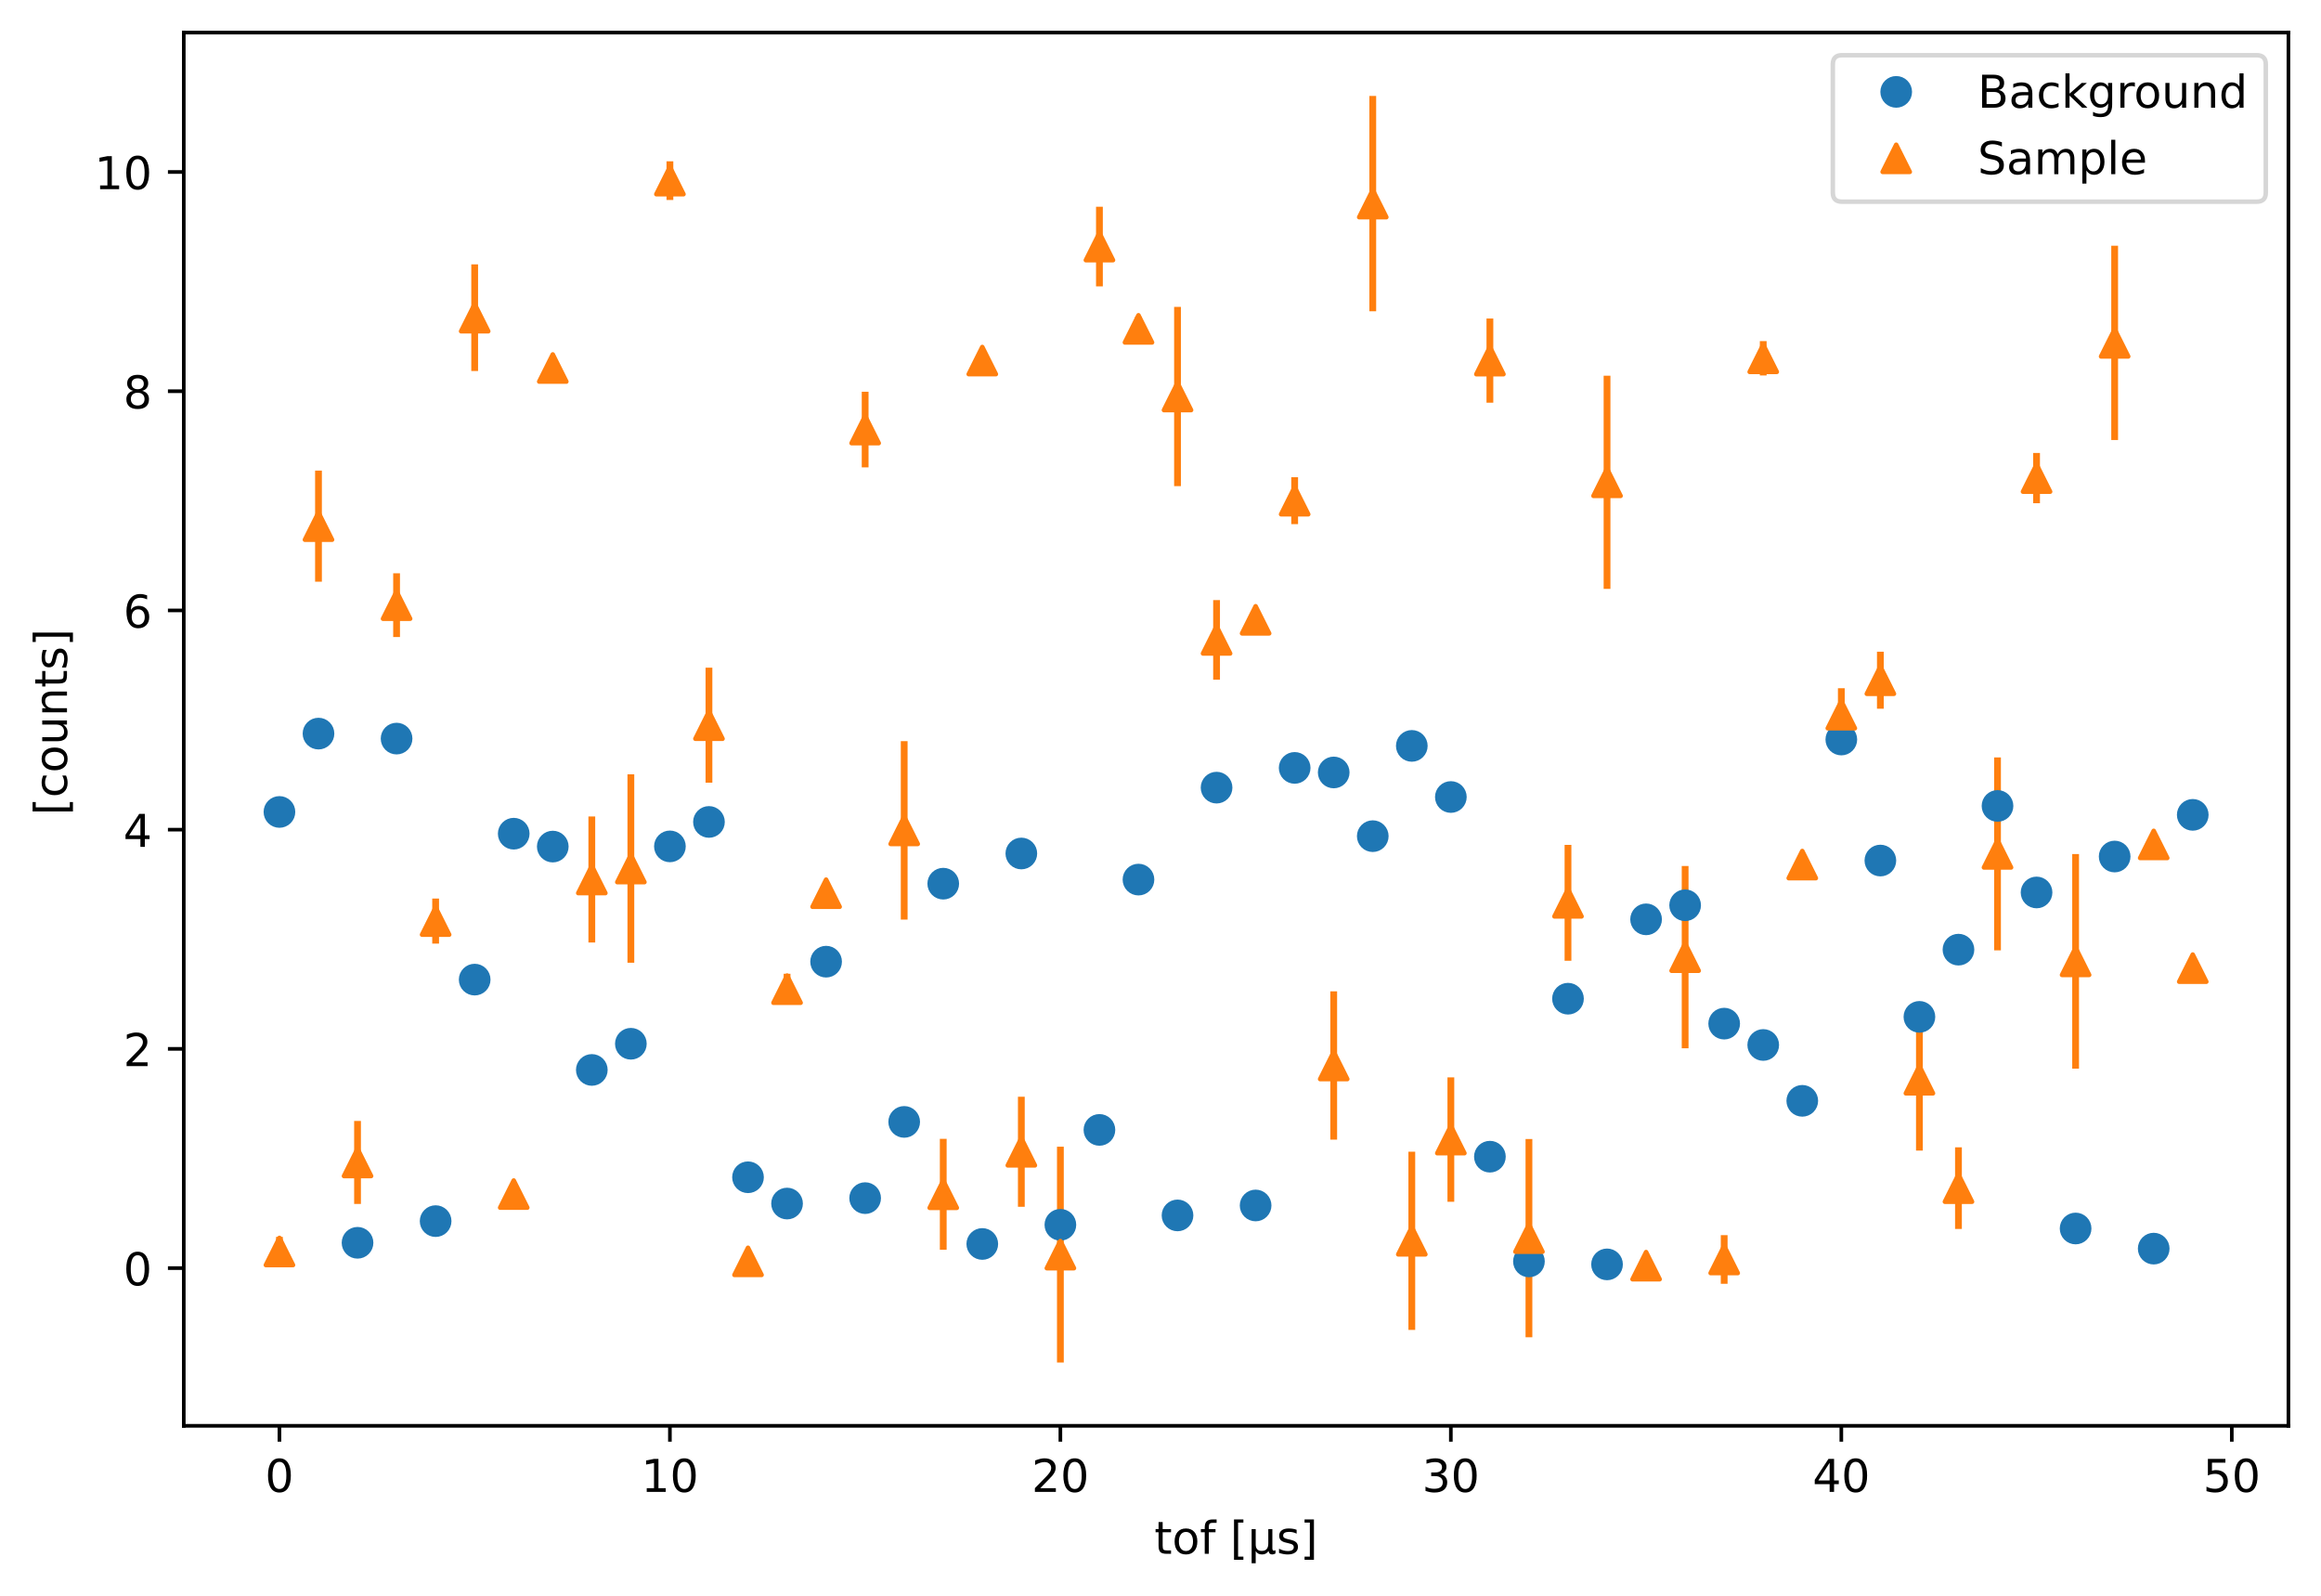 <?xml version="1.0" encoding="utf-8" standalone="no"?>
<!DOCTYPE svg PUBLIC "-//W3C//DTD SVG 1.1//EN"
  "http://www.w3.org/Graphics/SVG/1.1/DTD/svg11.dtd">
<!-- Created with matplotlib (https://matplotlib.org/) -->
<svg height="352.564pt" version="1.1" viewBox="0 0 512.803 352.564" width="512.803pt" xmlns="http://www.w3.org/2000/svg" xmlns:xlink="http://www.w3.org/1999/xlink">
 <defs>
  <style type="text/css">
*{stroke-linecap:butt;stroke-linejoin:round;}
  </style>
 </defs>
 <g id="figure_1">
  <g id="patch_1">
   <path d="M 0 352.564 
L 512.803 352.564 
L 512.803 0 
L 0 0 
z
" style="fill:#ffffff;"/>
  </g>
  <g id="axes_1">
   <g id="patch_2">
    <path d="M 40.603 315.007 
L 505.603 315.007 
L 505.603 7.2 
L 40.603 7.2 
z
" style="fill:#ffffff;"/>
   </g>
   <g id="matplotlib.axis_1">
    <g id="xtick_1">
     <g id="line2d_1">
      <defs>
       <path d="M 0 0 
L 0 3.5 
" id="m588a822791" style="stroke:#000000;stroke-width:0.8;"/>
      </defs>
      <g>
       <use style="stroke:#000000;stroke-width:0.8;" x="61.739" xlink:href="#m588a822791" y="315.007"/>
      </g>
     </g>
     <g id="text_1">
      <!-- 0 -->
      <defs>
       <path d="M 31.781 66.406 
Q 24.172 66.406 20.328 58.906 
Q 16.5 51.422 16.5 36.375 
Q 16.5 21.391 20.328 13.891 
Q 24.172 6.391 31.781 6.391 
Q 39.453 6.391 43.281 13.891 
Q 47.125 21.391 47.125 36.375 
Q 47.125 51.422 43.281 58.906 
Q 39.453 66.406 31.781 66.406 
z
M 31.781 74.219 
Q 44.047 74.219 50.516 64.516 
Q 56.984 54.828 56.984 36.375 
Q 56.984 17.969 50.516 8.266 
Q 44.047 -1.422 31.781 -1.422 
Q 19.531 -1.422 13.062 8.266 
Q 6.594 17.969 6.594 36.375 
Q 6.594 54.828 13.062 64.516 
Q 19.531 74.219 31.781 74.219 
z
" id="DejaVuSans-48"/>
      </defs>
      <g transform="translate(58.558 329.606)scale(0.1 -0.1)">
       <use xlink:href="#DejaVuSans-48"/>
      </g>
     </g>
    </g>
    <g id="xtick_2">
     <g id="line2d_2">
      <g>
       <use style="stroke:#000000;stroke-width:0.8;" x="148.01" xlink:href="#m588a822791" y="315.007"/>
      </g>
     </g>
     <g id="text_2">
      <!-- 10 -->
      <defs>
       <path d="M 12.406 8.297 
L 28.516 8.297 
L 28.516 63.922 
L 10.984 60.406 
L 10.984 69.391 
L 28.422 72.906 
L 38.281 72.906 
L 38.281 8.297 
L 54.391 8.297 
L 54.391 0 
L 12.406 0 
z
" id="DejaVuSans-49"/>
      </defs>
      <g transform="translate(141.648 329.606)scale(0.1 -0.1)">
       <use xlink:href="#DejaVuSans-49"/>
       <use x="63.623" xlink:href="#DejaVuSans-48"/>
      </g>
     </g>
    </g>
    <g id="xtick_3">
     <g id="line2d_3">
      <g>
       <use style="stroke:#000000;stroke-width:0.8;" x="234.281" xlink:href="#m588a822791" y="315.007"/>
      </g>
     </g>
     <g id="text_3">
      <!-- 20 -->
      <defs>
       <path d="M 19.188 8.297 
L 53.609 8.297 
L 53.609 0 
L 7.328 0 
L 7.328 8.297 
Q 12.938 14.109 22.625 23.891 
Q 32.328 33.688 34.812 36.531 
Q 39.547 41.844 41.422 45.531 
Q 43.312 49.219 43.312 52.781 
Q 43.312 58.594 39.234 62.25 
Q 35.156 65.922 28.609 65.922 
Q 23.969 65.922 18.812 64.312 
Q 13.672 62.703 7.812 59.422 
L 7.812 69.391 
Q 13.766 71.781 18.938 73 
Q 24.125 74.219 28.422 74.219 
Q 39.75 74.219 46.484 68.547 
Q 53.219 62.891 53.219 53.422 
Q 53.219 48.922 51.531 44.891 
Q 49.859 40.875 45.406 35.406 
Q 44.188 33.984 37.641 27.219 
Q 31.109 20.453 19.188 8.297 
z
" id="DejaVuSans-50"/>
      </defs>
      <g transform="translate(227.919 329.606)scale(0.1 -0.1)">
       <use xlink:href="#DejaVuSans-50"/>
       <use x="63.623" xlink:href="#DejaVuSans-48"/>
      </g>
     </g>
    </g>
    <g id="xtick_4">
     <g id="line2d_4">
      <g>
       <use style="stroke:#000000;stroke-width:0.8;" x="320.552" xlink:href="#m588a822791" y="315.007"/>
      </g>
     </g>
     <g id="text_4">
      <!-- 30 -->
      <defs>
       <path d="M 40.578 39.312 
Q 47.656 37.797 51.625 33 
Q 55.609 28.219 55.609 21.188 
Q 55.609 10.406 48.188 4.484 
Q 40.766 -1.422 27.094 -1.422 
Q 22.516 -1.422 17.656 -0.516 
Q 12.797 0.391 7.625 2.203 
L 7.625 11.719 
Q 11.719 9.328 16.594 8.109 
Q 21.484 6.891 26.812 6.891 
Q 36.078 6.891 40.938 10.547 
Q 45.797 14.203 45.797 21.188 
Q 45.797 27.641 41.281 31.266 
Q 36.766 34.906 28.719 34.906 
L 20.219 34.906 
L 20.219 43.016 
L 29.109 43.016 
Q 36.375 43.016 40.234 45.922 
Q 44.094 48.828 44.094 54.297 
Q 44.094 59.906 40.109 62.906 
Q 36.141 65.922 28.719 65.922 
Q 24.656 65.922 20.016 65.031 
Q 15.375 64.156 9.812 62.312 
L 9.812 71.094 
Q 15.438 72.656 20.344 73.438 
Q 25.25 74.219 29.594 74.219 
Q 40.828 74.219 47.359 69.109 
Q 53.906 64.016 53.906 55.328 
Q 53.906 49.266 50.438 45.094 
Q 46.969 40.922 40.578 39.312 
z
" id="DejaVuSans-51"/>
      </defs>
      <g transform="translate(314.19 329.606)scale(0.1 -0.1)">
       <use xlink:href="#DejaVuSans-51"/>
       <use x="63.623" xlink:href="#DejaVuSans-48"/>
      </g>
     </g>
    </g>
    <g id="xtick_5">
     <g id="line2d_5">
      <g>
       <use style="stroke:#000000;stroke-width:0.8;" x="406.823" xlink:href="#m588a822791" y="315.007"/>
      </g>
     </g>
     <g id="text_5">
      <!-- 40 -->
      <defs>
       <path d="M 37.797 64.312 
L 12.891 25.391 
L 37.797 25.391 
z
M 35.203 72.906 
L 47.609 72.906 
L 47.609 25.391 
L 58.016 25.391 
L 58.016 17.188 
L 47.609 17.188 
L 47.609 0 
L 37.797 0 
L 37.797 17.188 
L 4.891 17.188 
L 4.891 26.703 
z
" id="DejaVuSans-52"/>
      </defs>
      <g transform="translate(400.46 329.606)scale(0.1 -0.1)">
       <use xlink:href="#DejaVuSans-52"/>
       <use x="63.623" xlink:href="#DejaVuSans-48"/>
      </g>
     </g>
    </g>
    <g id="xtick_6">
     <g id="line2d_6">
      <g>
       <use style="stroke:#000000;stroke-width:0.8;" x="493.094" xlink:href="#m588a822791" y="315.007"/>
      </g>
     </g>
     <g id="text_6">
      <!-- 50 -->
      <defs>
       <path d="M 10.797 72.906 
L 49.516 72.906 
L 49.516 64.594 
L 19.828 64.594 
L 19.828 46.734 
Q 21.969 47.469 24.109 47.828 
Q 26.266 48.188 28.422 48.188 
Q 40.625 48.188 47.75 41.5 
Q 54.891 34.812 54.891 23.391 
Q 54.891 11.625 47.562 5.094 
Q 40.234 -1.422 26.906 -1.422 
Q 22.312 -1.422 17.547 -0.641 
Q 12.797 0.141 7.719 1.703 
L 7.719 11.625 
Q 12.109 9.234 16.797 8.062 
Q 21.484 6.891 26.703 6.891 
Q 35.156 6.891 40.078 11.328 
Q 45.016 15.766 45.016 23.391 
Q 45.016 31 40.078 35.438 
Q 35.156 39.891 26.703 39.891 
Q 22.75 39.891 18.812 39.016 
Q 14.891 38.141 10.797 36.281 
z
" id="DejaVuSans-53"/>
      </defs>
      <g transform="translate(486.731 329.606)scale(0.1 -0.1)">
       <use xlink:href="#DejaVuSans-53"/>
       <use x="63.623" xlink:href="#DejaVuSans-48"/>
      </g>
     </g>
    </g>
    <g id="text_7">
     <!-- tof [μs] -->
     <defs>
      <path d="M 18.312 70.219 
L 18.312 54.688 
L 36.812 54.688 
L 36.812 47.703 
L 18.312 47.703 
L 18.312 18.016 
Q 18.312 11.328 20.141 9.422 
Q 21.969 7.516 27.594 7.516 
L 36.812 7.516 
L 36.812 0 
L 27.594 0 
Q 17.188 0 13.234 3.875 
Q 9.281 7.766 9.281 18.016 
L 9.281 47.703 
L 2.688 47.703 
L 2.688 54.688 
L 9.281 54.688 
L 9.281 70.219 
z
" id="DejaVuSans-116"/>
      <path d="M 30.609 48.391 
Q 23.391 48.391 19.188 42.75 
Q 14.984 37.109 14.984 27.297 
Q 14.984 17.484 19.156 11.844 
Q 23.344 6.203 30.609 6.203 
Q 37.797 6.203 41.984 11.859 
Q 46.188 17.531 46.188 27.297 
Q 46.188 37.016 41.984 42.703 
Q 37.797 48.391 30.609 48.391 
z
M 30.609 56 
Q 42.328 56 49.016 48.375 
Q 55.719 40.766 55.719 27.297 
Q 55.719 13.875 49.016 6.219 
Q 42.328 -1.422 30.609 -1.422 
Q 18.844 -1.422 12.172 6.219 
Q 5.516 13.875 5.516 27.297 
Q 5.516 40.766 12.172 48.375 
Q 18.844 56 30.609 56 
z
" id="DejaVuSans-111"/>
      <path d="M 37.109 75.984 
L 37.109 68.5 
L 28.516 68.5 
Q 23.688 68.5 21.797 66.547 
Q 19.922 64.594 19.922 59.516 
L 19.922 54.688 
L 34.719 54.688 
L 34.719 47.703 
L 19.922 47.703 
L 19.922 0 
L 10.891 0 
L 10.891 47.703 
L 2.297 47.703 
L 2.297 54.688 
L 10.891 54.688 
L 10.891 58.5 
Q 10.891 67.625 15.141 71.797 
Q 19.391 75.984 28.609 75.984 
z
" id="DejaVuSans-102"/>
      <path id="DejaVuSans-32"/>
      <path d="M 8.594 75.984 
L 29.297 75.984 
L 29.297 69 
L 17.578 69 
L 17.578 -6.203 
L 29.297 -6.203 
L 29.297 -13.188 
L 8.594 -13.188 
z
" id="DejaVuSans-91"/>
      <path d="M 8.5 -20.797 
L 8.5 54.688 
L 17.484 54.688 
L 17.484 20.703 
Q 17.484 13.625 20.844 10 
Q 24.219 6.391 30.812 6.391 
Q 38.031 6.391 41.672 10.484 
Q 45.312 14.594 45.312 22.797 
L 45.312 54.688 
L 54.297 54.688 
L 54.297 12.594 
Q 54.297 9.672 55.141 8.281 
Q 56 6.891 57.812 6.891 
Q 58.25 6.891 59.031 7.156 
Q 59.812 7.422 61.188 8.016 
L 61.188 0.781 
Q 59.188 -0.344 57.391 -0.875 
Q 55.609 -1.422 53.906 -1.422 
Q 50.531 -1.422 48.531 0.484 
Q 46.531 2.391 45.797 6.297 
Q 43.359 2.438 39.812 0.5 
Q 36.281 -1.422 31.5 -1.422 
Q 26.516 -1.422 23.016 0.484 
Q 19.531 2.391 17.484 6.203 
L 17.484 -20.797 
z
" id="DejaVuSans-956"/>
      <path d="M 44.281 53.078 
L 44.281 44.578 
Q 40.484 46.531 36.375 47.5 
Q 32.281 48.484 27.875 48.484 
Q 21.188 48.484 17.844 46.438 
Q 14.5 44.391 14.5 40.281 
Q 14.5 37.156 16.891 35.375 
Q 19.281 33.594 26.516 31.984 
L 29.594 31.297 
Q 39.156 29.25 43.188 25.516 
Q 47.219 21.781 47.219 15.094 
Q 47.219 7.469 41.188 3.016 
Q 35.156 -1.422 24.609 -1.422 
Q 20.219 -1.422 15.453 -0.562 
Q 10.688 0.297 5.422 2 
L 5.422 11.281 
Q 10.406 8.688 15.234 7.391 
Q 20.062 6.109 24.812 6.109 
Q 31.156 6.109 34.562 8.281 
Q 37.984 10.453 37.984 14.406 
Q 37.984 18.062 35.516 20.016 
Q 33.062 21.969 24.703 23.781 
L 21.578 24.516 
Q 13.234 26.266 9.516 29.906 
Q 5.812 33.547 5.812 39.891 
Q 5.812 47.609 11.281 51.797 
Q 16.75 56 26.812 56 
Q 31.781 56 36.172 55.266 
Q 40.578 54.547 44.281 53.078 
z
" id="DejaVuSans-115"/>
      <path d="M 30.422 75.984 
L 30.422 -13.188 
L 9.719 -13.188 
L 9.719 -6.203 
L 21.391 -6.203 
L 21.391 69 
L 9.719 69 
L 9.719 75.984 
z
" id="DejaVuSans-93"/>
     </defs>
     <g transform="translate(255.047 343.284)scale(0.1 -0.1)">
      <use xlink:href="#DejaVuSans-116"/>
      <use x="39.209" xlink:href="#DejaVuSans-111"/>
      <use x="100.391" xlink:href="#DejaVuSans-102"/>
      <use x="135.596" xlink:href="#DejaVuSans-32"/>
      <use x="167.383" xlink:href="#DejaVuSans-91"/>
      <use x="206.396" xlink:href="#DejaVuSans-956"/>
      <use x="270.02" xlink:href="#DejaVuSans-115"/>
      <use x="322.119" xlink:href="#DejaVuSans-93"/>
     </g>
    </g>
   </g>
   <g id="matplotlib.axis_2">
    <g id="ytick_1">
     <g id="line2d_7">
      <defs>
       <path d="M 0 0 
L -3.5 0 
" id="m5447b0a574" style="stroke:#000000;stroke-width:0.8;"/>
      </defs>
      <g>
       <use style="stroke:#000000;stroke-width:0.8;" x="40.603" xlink:href="#m5447b0a574" y="280.161"/>
      </g>
     </g>
     <g id="text_8">
      <!-- 0 -->
      <g transform="translate(27.241 283.96)scale(0.1 -0.1)">
       <use xlink:href="#DejaVuSans-48"/>
      </g>
     </g>
    </g>
    <g id="ytick_2">
     <g id="line2d_8">
      <g>
       <use style="stroke:#000000;stroke-width:0.8;" x="40.603" xlink:href="#m5447b0a574" y="231.727"/>
      </g>
     </g>
     <g id="text_9">
      <!-- 2 -->
      <g transform="translate(27.241 235.527)scale(0.1 -0.1)">
       <use xlink:href="#DejaVuSans-50"/>
      </g>
     </g>
    </g>
    <g id="ytick_3">
     <g id="line2d_9">
      <g>
       <use style="stroke:#000000;stroke-width:0.8;" x="40.603" xlink:href="#m5447b0a574" y="183.294"/>
      </g>
     </g>
     <g id="text_10">
      <!-- 4 -->
      <g transform="translate(27.241 187.094)scale(0.1 -0.1)">
       <use xlink:href="#DejaVuSans-52"/>
      </g>
     </g>
    </g>
    <g id="ytick_4">
     <g id="line2d_10">
      <g>
       <use style="stroke:#000000;stroke-width:0.8;" x="40.603" xlink:href="#m5447b0a574" y="134.861"/>
      </g>
     </g>
     <g id="text_11">
      <!-- 6 -->
      <defs>
       <path d="M 33.016 40.375 
Q 26.375 40.375 22.484 35.828 
Q 18.609 31.297 18.609 23.391 
Q 18.609 15.531 22.484 10.953 
Q 26.375 6.391 33.016 6.391 
Q 39.656 6.391 43.531 10.953 
Q 47.406 15.531 47.406 23.391 
Q 47.406 31.297 43.531 35.828 
Q 39.656 40.375 33.016 40.375 
z
M 52.594 71.297 
L 52.594 62.312 
Q 48.875 64.062 45.094 64.984 
Q 41.312 65.922 37.594 65.922 
Q 27.828 65.922 22.672 59.328 
Q 17.531 52.734 16.797 39.406 
Q 19.672 43.656 24.016 45.922 
Q 28.375 48.188 33.594 48.188 
Q 44.578 48.188 50.953 41.516 
Q 57.328 34.859 57.328 23.391 
Q 57.328 12.156 50.688 5.359 
Q 44.047 -1.422 33.016 -1.422 
Q 20.359 -1.422 13.672 8.266 
Q 6.984 17.969 6.984 36.375 
Q 6.984 53.656 15.188 63.938 
Q 23.391 74.219 37.203 74.219 
Q 40.922 74.219 44.703 73.484 
Q 48.484 72.75 52.594 71.297 
z
" id="DejaVuSans-54"/>
      </defs>
      <g transform="translate(27.241 138.66)scale(0.1 -0.1)">
       <use xlink:href="#DejaVuSans-54"/>
      </g>
     </g>
    </g>
    <g id="ytick_5">
     <g id="line2d_11">
      <g>
       <use style="stroke:#000000;stroke-width:0.8;" x="40.603" xlink:href="#m5447b0a574" y="86.428"/>
      </g>
     </g>
     <g id="text_12">
      <!-- 8 -->
      <defs>
       <path d="M 31.781 34.625 
Q 24.75 34.625 20.719 30.859 
Q 16.703 27.094 16.703 20.516 
Q 16.703 13.922 20.719 10.156 
Q 24.75 6.391 31.781 6.391 
Q 38.812 6.391 42.859 10.172 
Q 46.922 13.969 46.922 20.516 
Q 46.922 27.094 42.891 30.859 
Q 38.875 34.625 31.781 34.625 
z
M 21.922 38.812 
Q 15.578 40.375 12.031 44.719 
Q 8.5 49.078 8.5 55.328 
Q 8.5 64.062 14.719 69.141 
Q 20.953 74.219 31.781 74.219 
Q 42.672 74.219 48.875 69.141 
Q 55.078 64.062 55.078 55.328 
Q 55.078 49.078 51.531 44.719 
Q 48 40.375 41.703 38.812 
Q 48.828 37.156 52.797 32.312 
Q 56.781 27.484 56.781 20.516 
Q 56.781 9.906 50.312 4.234 
Q 43.844 -1.422 31.781 -1.422 
Q 19.734 -1.422 13.25 4.234 
Q 6.781 9.906 6.781 20.516 
Q 6.781 27.484 10.781 32.312 
Q 14.797 37.156 21.922 38.812 
z
M 18.312 54.391 
Q 18.312 48.734 21.844 45.562 
Q 25.391 42.391 31.781 42.391 
Q 38.141 42.391 41.719 45.562 
Q 45.312 48.734 45.312 54.391 
Q 45.312 60.062 41.719 63.234 
Q 38.141 66.406 31.781 66.406 
Q 25.391 66.406 21.844 63.234 
Q 18.312 60.062 18.312 54.391 
z
" id="DejaVuSans-56"/>
      </defs>
      <g transform="translate(27.241 90.227)scale(0.1 -0.1)">
       <use xlink:href="#DejaVuSans-56"/>
      </g>
     </g>
    </g>
    <g id="ytick_6">
     <g id="line2d_12">
      <g>
       <use style="stroke:#000000;stroke-width:0.8;" x="40.603" xlink:href="#m5447b0a574" y="37.995"/>
      </g>
     </g>
     <g id="text_13">
      <!-- 10 -->
      <g transform="translate(20.878 41.794)scale(0.1 -0.1)">
       <use xlink:href="#DejaVuSans-49"/>
       <use x="63.623" xlink:href="#DejaVuSans-48"/>
      </g>
     </g>
    </g>
    <g id="text_14">
     <!--  [counts] -->
     <defs>
      <path d="M 48.781 52.594 
L 48.781 44.188 
Q 44.969 46.297 41.141 47.344 
Q 37.312 48.391 33.406 48.391 
Q 24.656 48.391 19.812 42.844 
Q 14.984 37.312 14.984 27.297 
Q 14.984 17.281 19.812 11.734 
Q 24.656 6.203 33.406 6.203 
Q 37.312 6.203 41.141 7.25 
Q 44.969 8.297 48.781 10.406 
L 48.781 2.094 
Q 45.016 0.344 40.984 -0.531 
Q 36.969 -1.422 32.422 -1.422 
Q 20.062 -1.422 12.781 6.344 
Q 5.516 14.109 5.516 27.297 
Q 5.516 40.672 12.859 48.328 
Q 20.219 56 33.016 56 
Q 37.156 56 41.109 55.141 
Q 45.062 54.297 48.781 52.594 
z
" id="DejaVuSans-99"/>
      <path d="M 8.5 21.578 
L 8.5 54.688 
L 17.484 54.688 
L 17.484 21.922 
Q 17.484 14.156 20.5 10.266 
Q 23.531 6.391 29.594 6.391 
Q 36.859 6.391 41.078 11.031 
Q 45.312 15.672 45.312 23.688 
L 45.312 54.688 
L 54.297 54.688 
L 54.297 0 
L 45.312 0 
L 45.312 8.406 
Q 42.047 3.422 37.719 1 
Q 33.406 -1.422 27.688 -1.422 
Q 18.266 -1.422 13.375 4.438 
Q 8.5 10.297 8.5 21.578 
z
M 31.109 56 
z
" id="DejaVuSans-117"/>
      <path d="M 54.891 33.016 
L 54.891 0 
L 45.906 0 
L 45.906 32.719 
Q 45.906 40.484 42.875 44.328 
Q 39.844 48.188 33.797 48.188 
Q 26.516 48.188 22.312 43.547 
Q 18.109 38.922 18.109 30.906 
L 18.109 0 
L 9.078 0 
L 9.078 54.688 
L 18.109 54.688 
L 18.109 46.188 
Q 21.344 51.125 25.703 53.562 
Q 30.078 56 35.797 56 
Q 45.219 56 50.047 50.172 
Q 54.891 44.344 54.891 33.016 
z
" id="DejaVuSans-110"/>
     </defs>
     <g transform="translate(14.798 183.305)rotate(-90)scale(0.1 -0.1)">
      <use xlink:href="#DejaVuSans-32"/>
      <use x="31.787" xlink:href="#DejaVuSans-91"/>
      <use x="70.801" xlink:href="#DejaVuSans-99"/>
      <use x="125.781" xlink:href="#DejaVuSans-111"/>
      <use x="186.963" xlink:href="#DejaVuSans-117"/>
      <use x="250.342" xlink:href="#DejaVuSans-110"/>
      <use x="313.721" xlink:href="#DejaVuSans-116"/>
      <use x="352.93" xlink:href="#DejaVuSans-115"/>
      <use x="405.029" xlink:href="#DejaVuSans-93"/>
     </g>
    </g>
   </g>
   <g id="patch_3">
    <path d="M 40.603 315.007 
L 40.603 7.2 
" style="fill:none;stroke:#000000;stroke-linecap:square;stroke-linejoin:miter;stroke-width:0.8;"/>
   </g>
   <g id="patch_4">
    <path d="M 505.603 315.007 
L 505.603 7.2 
" style="fill:none;stroke:#000000;stroke-linecap:square;stroke-linejoin:miter;stroke-width:0.8;"/>
   </g>
   <g id="patch_5">
    <path d="M 40.603 315.007 
L 505.603 315.007 
" style="fill:none;stroke:#000000;stroke-linecap:square;stroke-linejoin:miter;stroke-width:0.8;"/>
   </g>
   <g id="patch_6">
    <path d="M 40.603 7.2 
L 505.603 7.2 
" style="fill:none;stroke:#000000;stroke-linecap:square;stroke-linejoin:miter;stroke-width:0.8;"/>
   </g>
   <g id="legend_1">
    <g id="patch_7">
     <path d="M 406.948 44.556 
L 498.603 44.556 
Q 500.603 44.556 500.603 42.556 
L 500.603 14.2 
Q 500.603 12.2 498.603 12.2 
L 406.948 12.2 
Q 404.948 12.2 404.948 14.2 
L 404.948 42.556 
Q 404.948 44.556 406.948 44.556 
z
" style="fill:#ffffff;opacity:0.8;stroke:#cccccc;stroke-linejoin:miter;"/>
    </g>
    <g id="line2d_13"/>
    <g id="line2d_14">
     <defs>
      <path d="M 0 3 
C 0.796 3 1.559 2.684 2.121 2.121 
C 2.684 1.559 3 0.796 3 0 
C 3 -0.796 2.684 -1.559 2.121 -2.121 
C 1.559 -2.684 0.796 -3 0 -3 
C -0.796 -3 -1.559 -2.684 -2.121 -2.121 
C -2.684 -1.559 -3 -0.796 -3 0 
C -3 0.796 -2.684 1.559 -2.121 2.121 
C -1.559 2.684 -0.796 3 0 3 
z
" id="mb56dbe88ed" style="stroke:#1f77b4;"/>
     </defs>
     <g>
      <use style="fill:#1f77b4;stroke:#1f77b4;" x="418.948" xlink:href="#mb56dbe88ed" y="20.298"/>
     </g>
    </g>
    <g id="text_15">
     <!-- Background -->
     <defs>
      <path d="M 19.672 34.812 
L 19.672 8.109 
L 35.5 8.109 
Q 43.453 8.109 47.281 11.406 
Q 51.125 14.703 51.125 21.484 
Q 51.125 28.328 47.281 31.562 
Q 43.453 34.812 35.5 34.812 
z
M 19.672 64.797 
L 19.672 42.828 
L 34.281 42.828 
Q 41.5 42.828 45.031 45.531 
Q 48.578 48.25 48.578 53.812 
Q 48.578 59.328 45.031 62.062 
Q 41.5 64.797 34.281 64.797 
z
M 9.812 72.906 
L 35.016 72.906 
Q 46.297 72.906 52.391 68.219 
Q 58.5 63.531 58.5 54.891 
Q 58.5 48.188 55.375 44.234 
Q 52.25 40.281 46.188 39.312 
Q 53.469 37.75 57.5 32.781 
Q 61.531 27.828 61.531 20.406 
Q 61.531 10.641 54.891 5.312 
Q 48.25 0 35.984 0 
L 9.812 0 
z
" id="DejaVuSans-66"/>
      <path d="M 34.281 27.484 
Q 23.391 27.484 19.188 25 
Q 14.984 22.516 14.984 16.5 
Q 14.984 11.719 18.141 8.906 
Q 21.297 6.109 26.703 6.109 
Q 34.188 6.109 38.703 11.406 
Q 43.219 16.703 43.219 25.484 
L 43.219 27.484 
z
M 52.203 31.203 
L 52.203 0 
L 43.219 0 
L 43.219 8.297 
Q 40.141 3.328 35.547 0.953 
Q 30.953 -1.422 24.312 -1.422 
Q 15.922 -1.422 10.953 3.297 
Q 6 8.016 6 15.922 
Q 6 25.141 12.172 29.828 
Q 18.359 34.516 30.609 34.516 
L 43.219 34.516 
L 43.219 35.406 
Q 43.219 41.609 39.141 45 
Q 35.062 48.391 27.688 48.391 
Q 23 48.391 18.547 47.266 
Q 14.109 46.141 10.016 43.891 
L 10.016 52.203 
Q 14.938 54.109 19.578 55.047 
Q 24.219 56 28.609 56 
Q 40.484 56 46.344 49.844 
Q 52.203 43.703 52.203 31.203 
z
" id="DejaVuSans-97"/>
      <path d="M 9.078 75.984 
L 18.109 75.984 
L 18.109 31.109 
L 44.922 54.688 
L 56.391 54.688 
L 27.391 29.109 
L 57.625 0 
L 45.906 0 
L 18.109 26.703 
L 18.109 0 
L 9.078 0 
z
" id="DejaVuSans-107"/>
      <path d="M 45.406 27.984 
Q 45.406 37.75 41.375 43.109 
Q 37.359 48.484 30.078 48.484 
Q 22.859 48.484 18.828 43.109 
Q 14.797 37.75 14.797 27.984 
Q 14.797 18.266 18.828 12.891 
Q 22.859 7.516 30.078 7.516 
Q 37.359 7.516 41.375 12.891 
Q 45.406 18.266 45.406 27.984 
z
M 54.391 6.781 
Q 54.391 -7.172 48.188 -13.984 
Q 42 -20.797 29.203 -20.797 
Q 24.469 -20.797 20.266 -20.094 
Q 16.062 -19.391 12.109 -17.922 
L 12.109 -9.188 
Q 16.062 -11.328 19.922 -12.344 
Q 23.781 -13.375 27.781 -13.375 
Q 36.625 -13.375 41.016 -8.766 
Q 45.406 -4.156 45.406 5.172 
L 45.406 9.625 
Q 42.625 4.781 38.281 2.391 
Q 33.938 0 27.875 0 
Q 17.828 0 11.672 7.656 
Q 5.516 15.328 5.516 27.984 
Q 5.516 40.672 11.672 48.328 
Q 17.828 56 27.875 56 
Q 33.938 56 38.281 53.609 
Q 42.625 51.219 45.406 46.391 
L 45.406 54.688 
L 54.391 54.688 
z
" id="DejaVuSans-103"/>
      <path d="M 41.109 46.297 
Q 39.594 47.172 37.812 47.578 
Q 36.031 48 33.891 48 
Q 26.266 48 22.188 43.047 
Q 18.109 38.094 18.109 28.812 
L 18.109 0 
L 9.078 0 
L 9.078 54.688 
L 18.109 54.688 
L 18.109 46.188 
Q 20.953 51.172 25.484 53.578 
Q 30.031 56 36.531 56 
Q 37.453 56 38.578 55.875 
Q 39.703 55.766 41.062 55.516 
z
" id="DejaVuSans-114"/>
      <path d="M 45.406 46.391 
L 45.406 75.984 
L 54.391 75.984 
L 54.391 0 
L 45.406 0 
L 45.406 8.203 
Q 42.578 3.328 38.25 0.953 
Q 33.938 -1.422 27.875 -1.422 
Q 17.969 -1.422 11.734 6.484 
Q 5.516 14.406 5.516 27.297 
Q 5.516 40.188 11.734 48.094 
Q 17.969 56 27.875 56 
Q 33.938 56 38.25 53.625 
Q 42.578 51.266 45.406 46.391 
z
M 14.797 27.297 
Q 14.797 17.391 18.875 11.75 
Q 22.953 6.109 30.078 6.109 
Q 37.203 6.109 41.297 11.75 
Q 45.406 17.391 45.406 27.297 
Q 45.406 37.203 41.297 42.844 
Q 37.203 48.484 30.078 48.484 
Q 22.953 48.484 18.875 42.844 
Q 14.797 37.203 14.797 27.297 
z
" id="DejaVuSans-100"/>
     </defs>
     <g transform="translate(436.948 23.798)scale(0.1 -0.1)">
      <use xlink:href="#DejaVuSans-66"/>
      <use x="68.604" xlink:href="#DejaVuSans-97"/>
      <use x="129.883" xlink:href="#DejaVuSans-99"/>
      <use x="184.863" xlink:href="#DejaVuSans-107"/>
      <use x="242.773" xlink:href="#DejaVuSans-103"/>
      <use x="306.25" xlink:href="#DejaVuSans-114"/>
      <use x="345.113" xlink:href="#DejaVuSans-111"/>
      <use x="406.295" xlink:href="#DejaVuSans-117"/>
      <use x="469.674" xlink:href="#DejaVuSans-110"/>
      <use x="533.053" xlink:href="#DejaVuSans-100"/>
     </g>
    </g>
    <g id="line2d_15"/>
    <g id="line2d_16">
     <defs>
      <path d="M 0 -3 
L -3 3 
L 3 3 
z
" id="me3540adf76" style="stroke:#ff7f0e;stroke-linejoin:miter;"/>
     </defs>
     <g>
      <use style="fill:#ff7f0e;stroke:#ff7f0e;stroke-linejoin:miter;" x="418.948" xlink:href="#me3540adf76" y="34.977"/>
     </g>
    </g>
    <g id="text_16">
     <!-- Sample -->
     <defs>
      <path d="M 53.516 70.516 
L 53.516 60.891 
Q 47.906 63.578 42.922 64.891 
Q 37.938 66.219 33.297 66.219 
Q 25.25 66.219 20.875 63.094 
Q 16.5 59.969 16.5 54.203 
Q 16.5 49.359 19.406 46.891 
Q 22.312 44.438 30.422 42.922 
L 36.375 41.703 
Q 47.406 39.594 52.656 34.297 
Q 57.906 29 57.906 20.125 
Q 57.906 9.516 50.797 4.047 
Q 43.703 -1.422 29.984 -1.422 
Q 24.812 -1.422 18.969 -0.25 
Q 13.141 0.922 6.891 3.219 
L 6.891 13.375 
Q 12.891 10.016 18.656 8.297 
Q 24.422 6.594 29.984 6.594 
Q 38.422 6.594 43.016 9.906 
Q 47.609 13.234 47.609 19.391 
Q 47.609 24.75 44.312 27.781 
Q 41.016 30.812 33.5 32.328 
L 27.484 33.5 
Q 16.453 35.688 11.516 40.375 
Q 6.594 45.062 6.594 53.422 
Q 6.594 63.094 13.406 68.656 
Q 20.219 74.219 32.172 74.219 
Q 37.312 74.219 42.625 73.281 
Q 47.953 72.359 53.516 70.516 
z
" id="DejaVuSans-83"/>
      <path d="M 52 44.188 
Q 55.375 50.25 60.062 53.125 
Q 64.75 56 71.094 56 
Q 79.641 56 84.281 50.016 
Q 88.922 44.047 88.922 33.016 
L 88.922 0 
L 79.891 0 
L 79.891 32.719 
Q 79.891 40.578 77.094 44.375 
Q 74.312 48.188 68.609 48.188 
Q 61.625 48.188 57.562 43.547 
Q 53.516 38.922 53.516 30.906 
L 53.516 0 
L 44.484 0 
L 44.484 32.719 
Q 44.484 40.625 41.703 44.406 
Q 38.922 48.188 33.109 48.188 
Q 26.219 48.188 22.156 43.531 
Q 18.109 38.875 18.109 30.906 
L 18.109 0 
L 9.078 0 
L 9.078 54.688 
L 18.109 54.688 
L 18.109 46.188 
Q 21.188 51.219 25.484 53.609 
Q 29.781 56 35.688 56 
Q 41.656 56 45.828 52.969 
Q 50 49.953 52 44.188 
z
" id="DejaVuSans-109"/>
      <path d="M 18.109 8.203 
L 18.109 -20.797 
L 9.078 -20.797 
L 9.078 54.688 
L 18.109 54.688 
L 18.109 46.391 
Q 20.953 51.266 25.266 53.625 
Q 29.594 56 35.594 56 
Q 45.562 56 51.781 48.094 
Q 58.016 40.188 58.016 27.297 
Q 58.016 14.406 51.781 6.484 
Q 45.562 -1.422 35.594 -1.422 
Q 29.594 -1.422 25.266 0.953 
Q 20.953 3.328 18.109 8.203 
z
M 48.688 27.297 
Q 48.688 37.203 44.609 42.844 
Q 40.531 48.484 33.406 48.484 
Q 26.266 48.484 22.188 42.844 
Q 18.109 37.203 18.109 27.297 
Q 18.109 17.391 22.188 11.75 
Q 26.266 6.109 33.406 6.109 
Q 40.531 6.109 44.609 11.75 
Q 48.688 17.391 48.688 27.297 
z
" id="DejaVuSans-112"/>
      <path d="M 9.422 75.984 
L 18.406 75.984 
L 18.406 0 
L 9.422 0 
z
" id="DejaVuSans-108"/>
      <path d="M 56.203 29.594 
L 56.203 25.203 
L 14.891 25.203 
Q 15.484 15.922 20.484 11.062 
Q 25.484 6.203 34.422 6.203 
Q 39.594 6.203 44.453 7.469 
Q 49.312 8.734 54.109 11.281 
L 54.109 2.781 
Q 49.266 0.734 44.188 -0.344 
Q 39.109 -1.422 33.891 -1.422 
Q 20.797 -1.422 13.156 6.188 
Q 5.516 13.812 5.516 26.812 
Q 5.516 40.234 12.766 48.109 
Q 20.016 56 32.328 56 
Q 43.359 56 49.781 48.891 
Q 56.203 41.797 56.203 29.594 
z
M 47.219 32.234 
Q 47.125 39.594 43.094 43.984 
Q 39.062 48.391 32.422 48.391 
Q 24.906 48.391 20.391 44.141 
Q 15.875 39.891 15.188 32.172 
z
" id="DejaVuSans-101"/>
     </defs>
     <g transform="translate(436.948 38.477)scale(0.1 -0.1)">
      <use xlink:href="#DejaVuSans-83"/>
      <use x="63.477" xlink:href="#DejaVuSans-97"/>
      <use x="124.756" xlink:href="#DejaVuSans-109"/>
      <use x="222.168" xlink:href="#DejaVuSans-112"/>
      <use x="285.645" xlink:href="#DejaVuSans-108"/>
      <use x="313.428" xlink:href="#DejaVuSans-101"/>
     </g>
    </g>
   </g>
   <g id="LineCollection_1">
    <path clip-path="url(#pd0fae49c1f)" d="M 61.739 279.712 
L 61.739 273.262 
" style="fill:none;stroke:#ff7f0e;stroke-width:1.5;"/>
    <path clip-path="url(#pd0fae49c1f)" d="M 70.367 128.517 
L 70.367 103.964 
" style="fill:none;stroke:#ff7f0e;stroke-width:1.5;"/>
    <path clip-path="url(#pd0fae49c1f)" d="M 78.994 265.991 
L 78.994 247.655 
" style="fill:none;stroke:#ff7f0e;stroke-width:1.5;"/>
    <path clip-path="url(#pd0fae49c1f)" d="M 87.621 140.735 
L 87.621 126.656 
" style="fill:none;stroke:#ff7f0e;stroke-width:1.5;"/>
    <path clip-path="url(#pd0fae49c1f)" d="M 96.248 208.467 
L 96.248 198.52 
" style="fill:none;stroke:#ff7f0e;stroke-width:1.5;"/>
    <path clip-path="url(#pd0fae49c1f)" d="M 104.875 81.965 
L 104.875 58.4 
" style="fill:none;stroke:#ff7f0e;stroke-width:1.5;"/>
    <path clip-path="url(#pd0fae49c1f)" d="M 113.502 264.413 
L 113.502 263.192 
" style="fill:none;stroke:#ff7f0e;stroke-width:1.5;"/>
    <path clip-path="url(#pd0fae49c1f)" d="M 122.129 81.535 
L 122.129 81.068 
" style="fill:none;stroke:#ff7f0e;stroke-width:1.5;"/>
    <path clip-path="url(#pd0fae49c1f)" d="M 130.756 208.224 
L 130.756 180.39 
" style="fill:none;stroke:#ff7f0e;stroke-width:1.5;"/>
    <path clip-path="url(#pd0fae49c1f)" d="M 139.383 212.703 
L 139.383 171.067 
" style="fill:none;stroke:#ff7f0e;stroke-width:1.5;"/>
    <path clip-path="url(#pd0fae49c1f)" d="M 148.01 44.178 
L 148.01 35.63 
" style="fill:none;stroke:#ff7f0e;stroke-width:1.5;"/>
    <path clip-path="url(#pd0fae49c1f)" d="M 156.637 172.92 
L 156.637 147.504 
" style="fill:none;stroke:#ff7f0e;stroke-width:1.5;"/>
    <path clip-path="url(#pd0fae49c1f)" d="M 165.265 279.134 
L 165.265 278.203 
" style="fill:none;stroke:#ff7f0e;stroke-width:1.5;"/>
    <path clip-path="url(#pd0fae49c1f)" d="M 173.892 221.945 
L 173.892 215.138 
" style="fill:none;stroke:#ff7f0e;stroke-width:1.5;"/>
    <path clip-path="url(#pd0fae49c1f)" d="M 182.519 197.921 
L 182.519 196.748 
" style="fill:none;stroke:#ff7f0e;stroke-width:1.5;"/>
    <path clip-path="url(#pd0fae49c1f)" d="M 191.146 103.252 
L 191.146 86.553 
" style="fill:none;stroke:#ff7f0e;stroke-width:1.5;"/>
    <path clip-path="url(#pd0fae49c1f)" d="M 199.773 203.163 
L 199.773 163.744 
" style="fill:none;stroke:#ff7f0e;stroke-width:1.5;"/>
    <path clip-path="url(#pd0fae49c1f)" d="M 208.4 276.104 
L 208.4 251.597 
" style="fill:none;stroke:#ff7f0e;stroke-width:1.5;"/>
    <path clip-path="url(#pd0fae49c1f)" d="M 217.027 81.296 
L 217.027 78.027 
" style="fill:none;stroke:#ff7f0e;stroke-width:1.5;"/>
    <path clip-path="url(#pd0fae49c1f)" d="M 225.654 266.62 
L 225.654 242.307 
" style="fill:none;stroke:#ff7f0e;stroke-width:1.5;"/>
    <path clip-path="url(#pd0fae49c1f)" d="M 234.281 301.016 
L 234.281 253.345 
" style="fill:none;stroke:#ff7f0e;stroke-width:1.5;"/>
    <path clip-path="url(#pd0fae49c1f)" d="M 242.908 63.277 
L 242.908 45.677 
" style="fill:none;stroke:#ff7f0e;stroke-width:1.5;"/>
    <path clip-path="url(#pd0fae49c1f)" d="M 251.535 75.335 
L 251.535 69.972 
" style="fill:none;stroke:#ff7f0e;stroke-width:1.5;"/>
    <path clip-path="url(#pd0fae49c1f)" d="M 260.162 107.404 
L 260.162 67.798 
" style="fill:none;stroke:#ff7f0e;stroke-width:1.5;"/>
    <path clip-path="url(#pd0fae49c1f)" d="M 268.79 150.167 
L 268.79 132.574 
" style="fill:none;stroke:#ff7f0e;stroke-width:1.5;"/>
    <path clip-path="url(#pd0fae49c1f)" d="M 277.417 138.21 
L 277.417 135.66 
" style="fill:none;stroke:#ff7f0e;stroke-width:1.5;"/>
    <path clip-path="url(#pd0fae49c1f)" d="M 286.044 115.792 
L 286.044 105.439 
" style="fill:none;stroke:#ff7f0e;stroke-width:1.5;"/>
    <path clip-path="url(#pd0fae49c1f)" d="M 294.671 251.784 
L 294.671 219.021 
" style="fill:none;stroke:#ff7f0e;stroke-width:1.5;"/>
    <path clip-path="url(#pd0fae49c1f)" d="M 303.298 68.768 
L 303.298 21.191 
" style="fill:none;stroke:#ff7f0e;stroke-width:1.5;"/>
    <path clip-path="url(#pd0fae49c1f)" d="M 311.925 293.811 
L 311.925 254.441 
" style="fill:none;stroke:#ff7f0e;stroke-width:1.5;"/>
    <path clip-path="url(#pd0fae49c1f)" d="M 320.552 265.514 
L 320.552 238.028 
" style="fill:none;stroke:#ff7f0e;stroke-width:1.5;"/>
    <path clip-path="url(#pd0fae49c1f)" d="M 329.179 88.974 
L 329.179 70.367 
" style="fill:none;stroke:#ff7f0e;stroke-width:1.5;"/>
    <path clip-path="url(#pd0fae49c1f)" d="M 337.806 295.442 
L 337.806 251.64 
" style="fill:none;stroke:#ff7f0e;stroke-width:1.5;"/>
    <path clip-path="url(#pd0fae49c1f)" d="M 346.433 212.257 
L 346.433 186.664 
" style="fill:none;stroke:#ff7f0e;stroke-width:1.5;"/>
    <path clip-path="url(#pd0fae49c1f)" d="M 355.06 130.103 
L 355.06 83.007 
" style="fill:none;stroke:#ff7f0e;stroke-width:1.5;"/>
    <path clip-path="url(#pd0fae49c1f)" d="M 363.688 281.378 
L 363.688 277.861 
" style="fill:none;stroke:#ff7f0e;stroke-width:1.5;"/>
    <path clip-path="url(#pd0fae49c1f)" d="M 372.315 231.602 
L 372.315 191.329 
" style="fill:none;stroke:#ff7f0e;stroke-width:1.5;"/>
    <path clip-path="url(#pd0fae49c1f)" d="M 380.942 283.634 
L 380.942 272.88 
" style="fill:none;stroke:#ff7f0e;stroke-width:1.5;"/>
    <path clip-path="url(#pd0fae49c1f)" d="M 389.569 82.951 
L 389.569 75.367 
" style="fill:none;stroke:#ff7f0e;stroke-width:1.5;"/>
    <path clip-path="url(#pd0fae49c1f)" d="M 398.196 191.826 
L 398.196 190.191 
" style="fill:none;stroke:#ff7f0e;stroke-width:1.5;"/>
    <path clip-path="url(#pd0fae49c1f)" d="M 406.823 163.741 
L 406.823 152.046 
" style="fill:none;stroke:#ff7f0e;stroke-width:1.5;"/>
    <path clip-path="url(#pd0fae49c1f)" d="M 415.45 156.573 
L 415.45 143.987 
" style="fill:none;stroke:#ff7f0e;stroke-width:1.5;"/>
    <path clip-path="url(#pd0fae49c1f)" d="M 424.077 254.203 
L 424.077 222.889 
" style="fill:none;stroke:#ff7f0e;stroke-width:1.5;"/>
    <path clip-path="url(#pd0fae49c1f)" d="M 432.704 271.519 
L 432.704 253.476 
" style="fill:none;stroke:#ff7f0e;stroke-width:1.5;"/>
    <path clip-path="url(#pd0fae49c1f)" d="M 441.331 209.963 
L 441.331 167.336 
" style="fill:none;stroke:#ff7f0e;stroke-width:1.5;"/>
    <path clip-path="url(#pd0fae49c1f)" d="M 449.958 111.181 
L 449.958 100.068 
" style="fill:none;stroke:#ff7f0e;stroke-width:1.5;"/>
    <path clip-path="url(#pd0fae49c1f)" d="M 458.586 236.101 
L 458.586 188.681 
" style="fill:none;stroke:#ff7f0e;stroke-width:1.5;"/>
    <path clip-path="url(#pd0fae49c1f)" d="M 467.213 97.208 
L 467.213 54.292 
" style="fill:none;stroke:#ff7f0e;stroke-width:1.5;"/>
    <path clip-path="url(#pd0fae49c1f)" d="M 475.84 187.904 
L 475.84 185.208 
" style="fill:none;stroke:#ff7f0e;stroke-width:1.5;"/>
    <path clip-path="url(#pd0fae49c1f)" d="M 484.467 215.126 
L 484.467 212.65 
" style="fill:none;stroke:#ff7f0e;stroke-width:1.5;"/>
   </g>
   <g id="line2d_17">
    <g clip-path="url(#pd0fae49c1f)">
     <use style="fill:#1f77b4;stroke:#1f77b4;" x="61.739" xlink:href="#mb56dbe88ed" y="179.383"/>
     <use style="fill:#1f77b4;stroke:#1f77b4;" x="70.367" xlink:href="#mb56dbe88ed" y="162.075"/>
     <use style="fill:#1f77b4;stroke:#1f77b4;" x="78.994" xlink:href="#mb56dbe88ed" y="274.569"/>
     <use style="fill:#1f77b4;stroke:#1f77b4;" x="87.621" xlink:href="#mb56dbe88ed" y="163.177"/>
     <use style="fill:#1f77b4;stroke:#1f77b4;" x="96.248" xlink:href="#mb56dbe88ed" y="269.781"/>
     <use style="fill:#1f77b4;stroke:#1f77b4;" x="104.875" xlink:href="#mb56dbe88ed" y="216.426"/>
     <use style="fill:#1f77b4;stroke:#1f77b4;" x="113.502" xlink:href="#mb56dbe88ed" y="184.186"/>
     <use style="fill:#1f77b4;stroke:#1f77b4;" x="122.129" xlink:href="#mb56dbe88ed" y="187.034"/>
     <use style="fill:#1f77b4;stroke:#1f77b4;" x="130.756" xlink:href="#mb56dbe88ed" y="236.381"/>
     <use style="fill:#1f77b4;stroke:#1f77b4;" x="139.383" xlink:href="#mb56dbe88ed" y="230.597"/>
     <use style="fill:#1f77b4;stroke:#1f77b4;" x="148.01" xlink:href="#mb56dbe88ed" y="186.992"/>
     <use style="fill:#1f77b4;stroke:#1f77b4;" x="156.637" xlink:href="#mb56dbe88ed" y="181.591"/>
     <use style="fill:#1f77b4;stroke:#1f77b4;" x="165.265" xlink:href="#mb56dbe88ed" y="260.092"/>
     <use style="fill:#1f77b4;stroke:#1f77b4;" x="173.892" xlink:href="#mb56dbe88ed" y="265.9"/>
     <use style="fill:#1f77b4;stroke:#1f77b4;" x="182.519" xlink:href="#mb56dbe88ed" y="212.461"/>
     <use style="fill:#1f77b4;stroke:#1f77b4;" x="191.146" xlink:href="#mb56dbe88ed" y="264.702"/>
     <use style="fill:#1f77b4;stroke:#1f77b4;" x="199.773" xlink:href="#mb56dbe88ed" y="247.862"/>
     <use style="fill:#1f77b4;stroke:#1f77b4;" x="208.4" xlink:href="#mb56dbe88ed" y="195.23"/>
     <use style="fill:#1f77b4;stroke:#1f77b4;" x="217.027" xlink:href="#mb56dbe88ed" y="274.829"/>
     <use style="fill:#1f77b4;stroke:#1f77b4;" x="225.654" xlink:href="#mb56dbe88ed" y="188.562"/>
     <use style="fill:#1f77b4;stroke:#1f77b4;" x="234.281" xlink:href="#mb56dbe88ed" y="270.593"/>
     <use style="fill:#1f77b4;stroke:#1f77b4;" x="242.908" xlink:href="#mb56dbe88ed" y="249.629"/>
     <use style="fill:#1f77b4;stroke:#1f77b4;" x="251.535" xlink:href="#mb56dbe88ed" y="194.328"/>
     <use style="fill:#1f77b4;stroke:#1f77b4;" x="260.162" xlink:href="#mb56dbe88ed" y="268.52"/>
     <use style="fill:#1f77b4;stroke:#1f77b4;" x="268.79" xlink:href="#mb56dbe88ed" y="174.012"/>
     <use style="fill:#1f77b4;stroke:#1f77b4;" x="277.417" xlink:href="#mb56dbe88ed" y="266.324"/>
     <use style="fill:#1f77b4;stroke:#1f77b4;" x="286.044" xlink:href="#mb56dbe88ed" y="169.651"/>
     <use style="fill:#1f77b4;stroke:#1f77b4;" x="294.671" xlink:href="#mb56dbe88ed" y="170.659"/>
     <use style="fill:#1f77b4;stroke:#1f77b4;" x="303.298" xlink:href="#mb56dbe88ed" y="184.732"/>
     <use style="fill:#1f77b4;stroke:#1f77b4;" x="311.925" xlink:href="#mb56dbe88ed" y="164.789"/>
     <use style="fill:#1f77b4;stroke:#1f77b4;" x="320.552" xlink:href="#mb56dbe88ed" y="176.084"/>
     <use style="fill:#1f77b4;stroke:#1f77b4;" x="329.179" xlink:href="#mb56dbe88ed" y="255.545"/>
     <use style="fill:#1f77b4;stroke:#1f77b4;" x="337.806" xlink:href="#mb56dbe88ed" y="278.686"/>
     <use style="fill:#1f77b4;stroke:#1f77b4;" x="346.433" xlink:href="#mb56dbe88ed" y="220.643"/>
     <use style="fill:#1f77b4;stroke:#1f77b4;" x="355.06" xlink:href="#mb56dbe88ed" y="279.339"/>
     <use style="fill:#1f77b4;stroke:#1f77b4;" x="363.688" xlink:href="#mb56dbe88ed" y="203.109"/>
     <use style="fill:#1f77b4;stroke:#1f77b4;" x="372.315" xlink:href="#mb56dbe88ed" y="199.999"/>
     <use style="fill:#1f77b4;stroke:#1f77b4;" x="380.942" xlink:href="#mb56dbe88ed" y="226.15"/>
     <use style="fill:#1f77b4;stroke:#1f77b4;" x="389.569" xlink:href="#mb56dbe88ed" y="230.865"/>
     <use style="fill:#1f77b4;stroke:#1f77b4;" x="398.196" xlink:href="#mb56dbe88ed" y="243.205"/>
     <use style="fill:#1f77b4;stroke:#1f77b4;" x="406.823" xlink:href="#mb56dbe88ed" y="163.383"/>
     <use style="fill:#1f77b4;stroke:#1f77b4;" x="415.45" xlink:href="#mb56dbe88ed" y="190.12"/>
     <use style="fill:#1f77b4;stroke:#1f77b4;" x="424.077" xlink:href="#mb56dbe88ed" y="224.656"/>
     <use style="fill:#1f77b4;stroke:#1f77b4;" x="432.704" xlink:href="#mb56dbe88ed" y="209.806"/>
     <use style="fill:#1f77b4;stroke:#1f77b4;" x="441.331" xlink:href="#mb56dbe88ed" y="178.055"/>
     <use style="fill:#1f77b4;stroke:#1f77b4;" x="449.958" xlink:href="#mb56dbe88ed" y="197.172"/>
     <use style="fill:#1f77b4;stroke:#1f77b4;" x="458.586" xlink:href="#mb56dbe88ed" y="271.411"/>
     <use style="fill:#1f77b4;stroke:#1f77b4;" x="467.213" xlink:href="#mb56dbe88ed" y="189.232"/>
     <use style="fill:#1f77b4;stroke:#1f77b4;" x="475.84" xlink:href="#mb56dbe88ed" y="275.857"/>
     <use style="fill:#1f77b4;stroke:#1f77b4;" x="484.467" xlink:href="#mb56dbe88ed" y="180.024"/>
    </g>
   </g>
   <g id="line2d_18">
    <g clip-path="url(#pd0fae49c1f)">
     <use style="fill:#ff7f0e;stroke:#ff7f0e;stroke-linejoin:miter;" x="61.739" xlink:href="#me3540adf76" y="276.487"/>
     <use style="fill:#ff7f0e;stroke:#ff7f0e;stroke-linejoin:miter;" x="70.367" xlink:href="#me3540adf76" y="116.24"/>
     <use style="fill:#ff7f0e;stroke:#ff7f0e;stroke-linejoin:miter;" x="78.994" xlink:href="#me3540adf76" y="256.823"/>
     <use style="fill:#ff7f0e;stroke:#ff7f0e;stroke-linejoin:miter;" x="87.621" xlink:href="#me3540adf76" y="133.695"/>
     <use style="fill:#ff7f0e;stroke:#ff7f0e;stroke-linejoin:miter;" x="96.248" xlink:href="#me3540adf76" y="203.493"/>
     <use style="fill:#ff7f0e;stroke:#ff7f0e;stroke-linejoin:miter;" x="104.875" xlink:href="#me3540adf76" y="70.183"/>
     <use style="fill:#ff7f0e;stroke:#ff7f0e;stroke-linejoin:miter;" x="113.502" xlink:href="#me3540adf76" y="263.803"/>
     <use style="fill:#ff7f0e;stroke:#ff7f0e;stroke-linejoin:miter;" x="122.129" xlink:href="#me3540adf76" y="81.302"/>
     <use style="fill:#ff7f0e;stroke:#ff7f0e;stroke-linejoin:miter;" x="130.756" xlink:href="#me3540adf76" y="194.307"/>
     <use style="fill:#ff7f0e;stroke:#ff7f0e;stroke-linejoin:miter;" x="139.383" xlink:href="#me3540adf76" y="191.885"/>
     <use style="fill:#ff7f0e;stroke:#ff7f0e;stroke-linejoin:miter;" x="148.01" xlink:href="#me3540adf76" y="39.904"/>
     <use style="fill:#ff7f0e;stroke:#ff7f0e;stroke-linejoin:miter;" x="156.637" xlink:href="#me3540adf76" y="160.212"/>
     <use style="fill:#ff7f0e;stroke:#ff7f0e;stroke-linejoin:miter;" x="165.265" xlink:href="#me3540adf76" y="278.669"/>
     <use style="fill:#ff7f0e;stroke:#ff7f0e;stroke-linejoin:miter;" x="173.892" xlink:href="#me3540adf76" y="218.541"/>
     <use style="fill:#ff7f0e;stroke:#ff7f0e;stroke-linejoin:miter;" x="182.519" xlink:href="#me3540adf76" y="197.334"/>
     <use style="fill:#ff7f0e;stroke:#ff7f0e;stroke-linejoin:miter;" x="191.146" xlink:href="#me3540adf76" y="94.903"/>
     <use style="fill:#ff7f0e;stroke:#ff7f0e;stroke-linejoin:miter;" x="199.773" xlink:href="#me3540adf76" y="183.454"/>
     <use style="fill:#ff7f0e;stroke:#ff7f0e;stroke-linejoin:miter;" x="208.4" xlink:href="#me3540adf76" y="263.85"/>
     <use style="fill:#ff7f0e;stroke:#ff7f0e;stroke-linejoin:miter;" x="217.027" xlink:href="#me3540adf76" y="79.661"/>
     <use style="fill:#ff7f0e;stroke:#ff7f0e;stroke-linejoin:miter;" x="225.654" xlink:href="#me3540adf76" y="254.464"/>
     <use style="fill:#ff7f0e;stroke:#ff7f0e;stroke-linejoin:miter;" x="234.281" xlink:href="#me3540adf76" y="277.181"/>
     <use style="fill:#ff7f0e;stroke:#ff7f0e;stroke-linejoin:miter;" x="242.908" xlink:href="#me3540adf76" y="54.477"/>
     <use style="fill:#ff7f0e;stroke:#ff7f0e;stroke-linejoin:miter;" x="251.535" xlink:href="#me3540adf76" y="72.653"/>
     <use style="fill:#ff7f0e;stroke:#ff7f0e;stroke-linejoin:miter;" x="260.162" xlink:href="#me3540adf76" y="87.601"/>
     <use style="fill:#ff7f0e;stroke:#ff7f0e;stroke-linejoin:miter;" x="268.79" xlink:href="#me3540adf76" y="141.37"/>
     <use style="fill:#ff7f0e;stroke:#ff7f0e;stroke-linejoin:miter;" x="277.417" xlink:href="#me3540adf76" y="136.935"/>
     <use style="fill:#ff7f0e;stroke:#ff7f0e;stroke-linejoin:miter;" x="286.044" xlink:href="#me3540adf76" y="110.616"/>
     <use style="fill:#ff7f0e;stroke:#ff7f0e;stroke-linejoin:miter;" x="294.671" xlink:href="#me3540adf76" y="235.402"/>
     <use style="fill:#ff7f0e;stroke:#ff7f0e;stroke-linejoin:miter;" x="303.298" xlink:href="#me3540adf76" y="44.98"/>
     <use style="fill:#ff7f0e;stroke:#ff7f0e;stroke-linejoin:miter;" x="311.925" xlink:href="#me3540adf76" y="274.126"/>
     <use style="fill:#ff7f0e;stroke:#ff7f0e;stroke-linejoin:miter;" x="320.552" xlink:href="#me3540adf76" y="251.771"/>
     <use style="fill:#ff7f0e;stroke:#ff7f0e;stroke-linejoin:miter;" x="329.179" xlink:href="#me3540adf76" y="79.67"/>
     <use style="fill:#ff7f0e;stroke:#ff7f0e;stroke-linejoin:miter;" x="337.806" xlink:href="#me3540adf76" y="273.541"/>
     <use style="fill:#ff7f0e;stroke:#ff7f0e;stroke-linejoin:miter;" x="346.433" xlink:href="#me3540adf76" y="199.461"/>
     <use style="fill:#ff7f0e;stroke:#ff7f0e;stroke-linejoin:miter;" x="355.06" xlink:href="#me3540adf76" y="106.555"/>
     <use style="fill:#ff7f0e;stroke:#ff7f0e;stroke-linejoin:miter;" x="363.688" xlink:href="#me3540adf76" y="279.62"/>
     <use style="fill:#ff7f0e;stroke:#ff7f0e;stroke-linejoin:miter;" x="372.315" xlink:href="#me3540adf76" y="211.466"/>
     <use style="fill:#ff7f0e;stroke:#ff7f0e;stroke-linejoin:miter;" x="380.942" xlink:href="#me3540adf76" y="278.257"/>
     <use style="fill:#ff7f0e;stroke:#ff7f0e;stroke-linejoin:miter;" x="389.569" xlink:href="#me3540adf76" y="79.159"/>
     <use style="fill:#ff7f0e;stroke:#ff7f0e;stroke-linejoin:miter;" x="398.196" xlink:href="#me3540adf76" y="191.009"/>
     <use style="fill:#ff7f0e;stroke:#ff7f0e;stroke-linejoin:miter;" x="406.823" xlink:href="#me3540adf76" y="157.893"/>
     <use style="fill:#ff7f0e;stroke:#ff7f0e;stroke-linejoin:miter;" x="415.45" xlink:href="#me3540adf76" y="150.28"/>
     <use style="fill:#ff7f0e;stroke:#ff7f0e;stroke-linejoin:miter;" x="424.077" xlink:href="#me3540adf76" y="238.546"/>
     <use style="fill:#ff7f0e;stroke:#ff7f0e;stroke-linejoin:miter;" x="432.704" xlink:href="#me3540adf76" y="262.497"/>
     <use style="fill:#ff7f0e;stroke:#ff7f0e;stroke-linejoin:miter;" x="441.331" xlink:href="#me3540adf76" y="188.649"/>
     <use style="fill:#ff7f0e;stroke:#ff7f0e;stroke-linejoin:miter;" x="449.958" xlink:href="#me3540adf76" y="105.624"/>
     <use style="fill:#ff7f0e;stroke:#ff7f0e;stroke-linejoin:miter;" x="458.586" xlink:href="#me3540adf76" y="212.391"/>
     <use style="fill:#ff7f0e;stroke:#ff7f0e;stroke-linejoin:miter;" x="467.213" xlink:href="#me3540adf76" y="75.75"/>
     <use style="fill:#ff7f0e;stroke:#ff7f0e;stroke-linejoin:miter;" x="475.84" xlink:href="#me3540adf76" y="186.556"/>
     <use style="fill:#ff7f0e;stroke:#ff7f0e;stroke-linejoin:miter;" x="484.467" xlink:href="#me3540adf76" y="213.888"/>
    </g>
   </g>
  </g>
 </g>
 <defs>
  <clipPath id="pd0fae49c1f">
   <rect height="307.808" width="465" x="40.603" y="7.2"/>
  </clipPath>
 </defs>
</svg>
